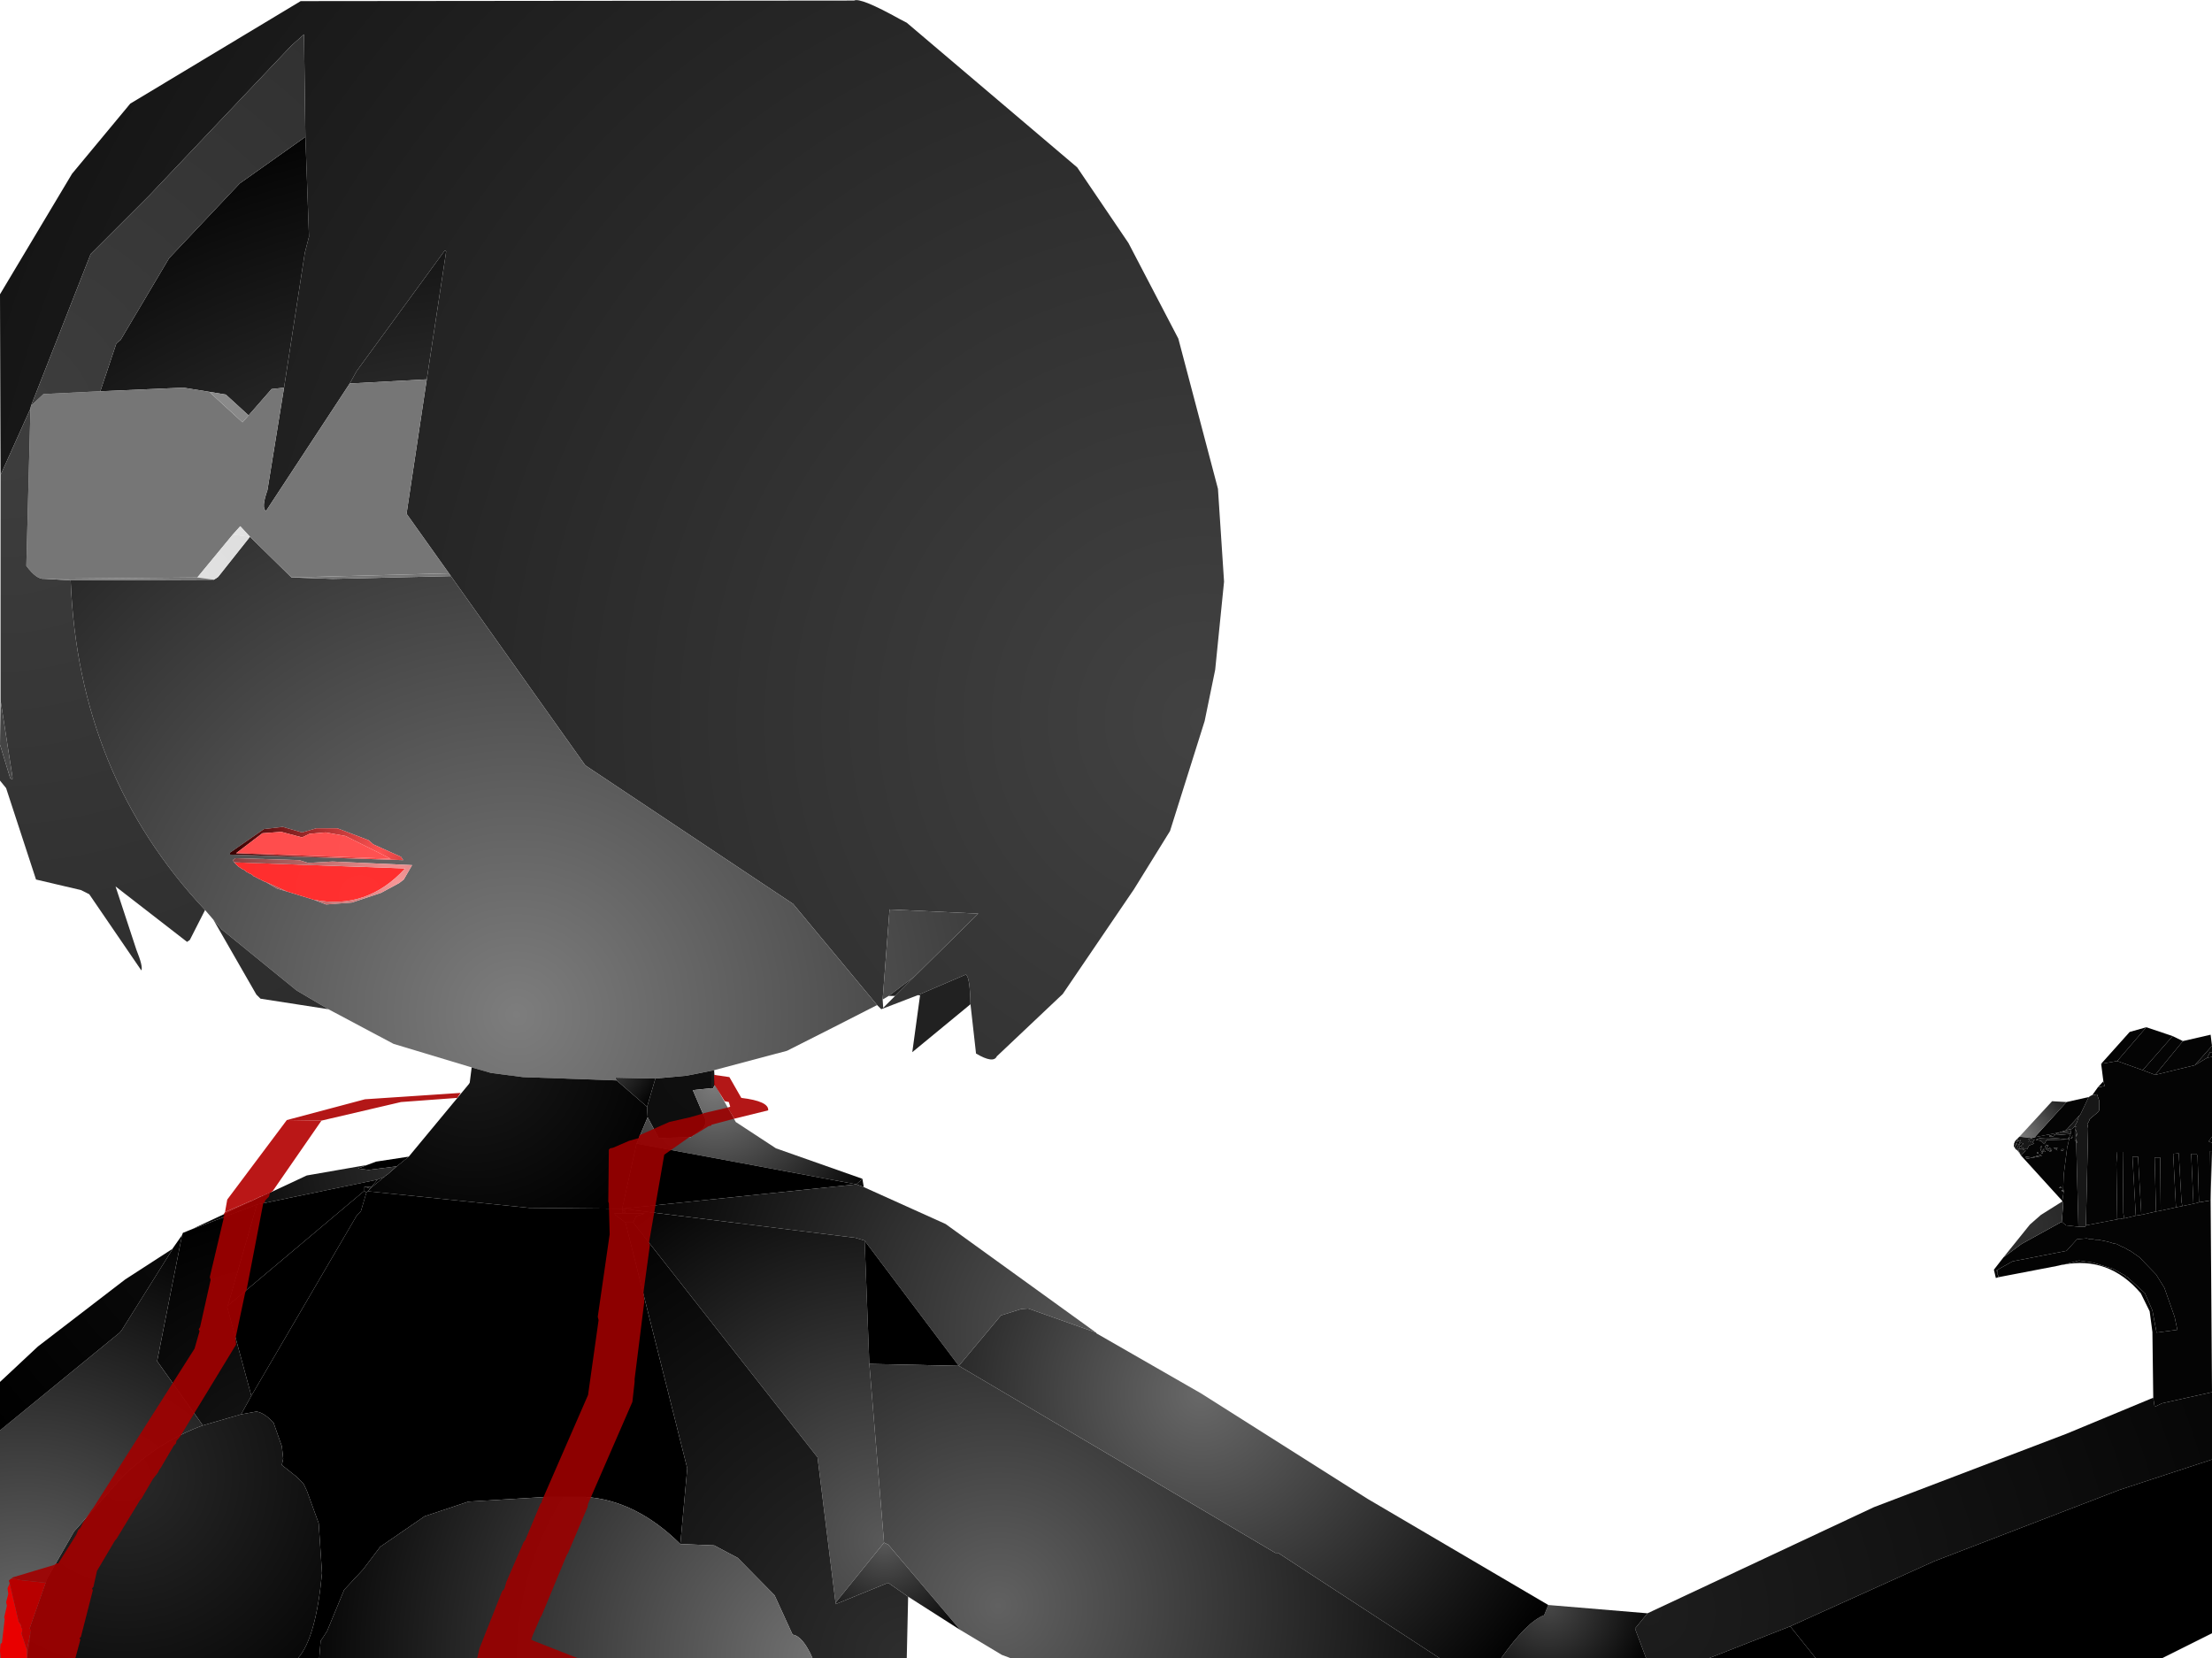 <?xml version="1.0" encoding="UTF-8" standalone="no"?>
<svg xmlns:xlink="http://www.w3.org/1999/xlink" height="299.2px" width="399.1px" xmlns="http://www.w3.org/2000/svg">
  <g transform="matrix(1.0, 0.0, 0.0, 1.0, 400.0, 300.1)">
    <path d="M-399.9 -214.4 L-400.0 -247.0 -387.0 -268.75 -376.5 -281.4 -345.75 -299.9 -245.9 -300.0 Q-244.75 -300.6 -237.65 -296.65 L-236.4 -296.0 -205.65 -269.9 -196.4 -256.25 -187.4 -239.0 -180.25 -211.9 -179.15 -195.15 -180.75 -179.25 -182.65 -170.0 -188.9 -150.15 -195.4 -139.65 -208.25 -120.75 -220.15 -109.5 Q-220.75 -108.15 -223.9 -110.0 L-224.9 -118.9 Q-225.0 -123.9 -225.75 -124.25 L-234.5 -120.5 -241.0 -118.0 -241.75 -118.75 -256.9 -137.0 -294.4 -162.0 -318.65 -196.15 -319.0 -196.65 -326.65 -207.4 -323.0 -231.65 -319.5 -254.75 -319.75 -254.9 -335.65 -233.15 -336.9 -230.9 -352.0 -207.9 Q-352.9 -208.4 -351.75 -211.65 L-348.75 -230.15 -345.0 -254.5 -344.25 -257.4 -344.9 -275.4 -345.15 -293.9 -347.4 -291.9 -373.0 -264.9 -383.65 -254.25 -394.4 -226.9 -394.5 -226.4 -399.9 -214.4 M-235.0 -123.9 L-223.5 -135.25 -239.5 -136.0 -240.75 -119.75 -240.65 -118.25 -238.5 -120.4 -235.0 -123.9" fill="url(#gradient0)" fill-rule="evenodd" stroke="none"/>
    <path d="M-314.9 -107.5 L-329.0 -111.75 -340.75 -118.0 -346.5 -121.4 -360.0 -132.4 -361.5 -134.15 -363.0 -135.9 Q-385.9 -160.25 -387.25 -195.4 L-361.4 -195.5 -360.65 -196.0 -354.9 -203.25 -347.4 -195.9 -340.0 -195.65 -318.65 -196.15 -294.4 -162.0 -256.9 -137.0 -241.75 -118.75 Q-249.85 -114.6 -258.0 -110.5 L-271.15 -107.0 -271.65 -106.9 -276.15 -106.0 -281.75 -105.5 -289.0 -105.65 -288.75 -105.15 -305.65 -105.75 -311.4 -106.5 -314.9 -107.5 M-240.75 -119.75 L-239.5 -136.0 -223.5 -135.25 -235.0 -123.9 -239.65 -120.4 -240.75 -119.75 M-381.9 -229.5 L-379.0 -238.15 -378.25 -238.75 -369.5 -253.5 -356.75 -267.0 -344.9 -275.4 -344.25 -257.4 -345.0 -254.5 -348.75 -230.15 -351.0 -229.9 -355.15 -225.15 -359.25 -228.9 -362.25 -229.4 -366.9 -230.15 -381.9 -229.5 M-336.9 -230.9 L-335.65 -233.15 -319.75 -254.9 -319.5 -254.75 -323.0 -231.65 -336.9 -230.9 M-327.25 -144.9 L-327.65 -145.5 -332.65 -147.75 -333.5 -148.5 -339.15 -150.65 -342.9 -150.65 -345.5 -149.9 -349.0 -150.9 -352.4 -150.5 -358.5 -146.25 -358.5 -145.9 -327.25 -144.9 M-343.4 -137.75 L-341.15 -136.9 -336.5 -137.25 -331.25 -139.0 -328.0 -140.75 -327.15 -141.4 -325.65 -144.0 -340.0 -144.65 -344.4 -144.4 -346.0 -144.9 -357.5 -145.25 -358.0 -144.9 -357.75 -144.5 -357.0 -143.75 -356.25 -143.25 -356.0 -143.15 -355.75 -143.0 -355.5 -142.75 -355.25 -142.65 -355.0 -142.5 -354.75 -142.4 -354.5 -142.25 -354.25 -142.0 -354.0 -141.9 -353.25 -141.5 -353.0 -141.4 -352.75 -141.25 -352.5 -141.15 -352.25 -141.0 -352.15 -141.0 -350.0 -139.75 -348.25 -139.25 -343.4 -137.75" fill="url(#gradient1)" fill-rule="evenodd" stroke="none"/>
    <path d="M-394.4 -226.9 L-392.15 -229.0 -381.9 -229.5 -366.9 -230.15 -362.25 -229.4 -356.25 -223.9 -355.15 -225.15 -351.0 -229.9 -348.75 -230.15 -351.75 -211.65 Q-352.9 -208.4 -352.0 -207.9 L-336.9 -230.9 -323.0 -231.65 -326.65 -207.4 -319.0 -196.65 -347.4 -195.9 -354.9 -203.25 -356.65 -205.15 -358.0 -203.65 -364.4 -195.9 -392.0 -195.65 Q-393.4 -195.5 -395.25 -198.0 L-394.5 -226.4 -394.4 -226.9" fill="url(#gradient2)" fill-rule="evenodd" stroke="none"/>
    <path d="M-340.75 -118.0 L-353.0 -119.9 -353.75 -120.65 -361.5 -134.15 -360.0 -132.4 -346.5 -121.4 -340.75 -118.0 M-363.0 -135.9 L-365.75 -130.5 -366.25 -130.15 -379.15 -140.15 -375.4 -128.75 Q-374.15 -125.65 -374.5 -125.0 L-383.9 -138.75 -385.4 -139.5 -393.5 -141.4 -398.9 -157.9 -400.0 -159.25 -400.0 -165.75 -398.15 -159.65 -397.75 -159.5 -397.75 -159.9 -399.9 -173.75 -399.9 -214.4 -394.5 -226.4 -395.25 -198.0 Q-393.4 -195.5 -392.0 -195.65 L-387.25 -195.4 Q-385.9 -160.25 -363.0 -135.9 M-224.9 -118.9 L-235.4 -110.25 -234.0 -120.5 -234.5 -120.5 -225.75 -124.25 Q-225.0 -123.9 -224.9 -118.9 M-239.65 -120.4 L-235.0 -123.9 -238.5 -120.4 -239.65 -120.4 M-394.4 -226.9 L-383.65 -254.25 -373.0 -264.9 -347.4 -291.9 -345.15 -293.9 -344.9 -275.4 -356.75 -267.0 -369.5 -253.5 -378.25 -238.75 -379.0 -238.15 -381.9 -229.5 -392.15 -229.0 -394.4 -226.9" fill="url(#gradient3)" fill-rule="evenodd" stroke="none"/>
    <path d="M-362.25 -229.4 L-359.25 -228.9 -355.15 -225.15 -356.25 -223.9 -362.25 -229.4" fill="url(#gradient4)" fill-rule="evenodd" stroke="none"/>
    <path d="M-358.0 -203.65 L-356.65 -205.15 -354.9 -203.25 -358.0 -203.65" fill="url(#gradient5)" fill-rule="evenodd" stroke="none"/>
    <path d="M-364.4 -195.9 L-358.0 -203.65 -354.9 -203.25 -360.65 -196.0 -361.4 -195.5 -364.4 -195.9" fill="url(#gradient6)" fill-rule="evenodd" stroke="none"/>
    <path d="M-392.0 -195.65 L-364.4 -195.9 -361.4 -195.5 -387.25 -195.4 -392.0 -195.65" fill="url(#gradient7)" fill-rule="evenodd" stroke="none"/>
    <path d="M-319.0 -196.65 L-318.65 -196.15 -340.0 -195.65 -347.4 -195.9 -319.0 -196.65" fill="url(#gradient8)" fill-rule="evenodd" stroke="none"/>
    <path d="M-400.0 -165.75 L-399.9 -173.75 -397.75 -159.9 -397.75 -159.5 -398.15 -159.65 -400.0 -165.75" fill="url(#gradient9)" fill-rule="evenodd" stroke="none"/>
    <path d="M-327.25 -144.9 L-358.5 -145.9 -358.5 -146.25 -352.4 -150.5 -349.0 -150.9 -345.5 -149.9 -342.9 -150.65 -339.15 -150.65 -333.5 -148.5 -332.65 -147.75 -327.65 -145.5 -327.25 -144.9 M-329.5 -145.15 L-337.65 -149.25 -341.25 -149.9 -344.15 -149.65 -345.5 -149.0 -349.25 -150.0 -352.65 -149.75 -357.4 -146.15 -329.5 -145.15" fill="url(#gradient10)" fill-rule="evenodd" stroke="none"/>
    <path d="M-329.5 -145.15 L-357.4 -146.15 -352.65 -149.75 -349.25 -150.0 -345.5 -149.0 -344.15 -149.65 -341.25 -149.9 -337.65 -149.25 -329.5 -145.15" fill="url(#gradient11)" fill-rule="evenodd" stroke="none"/>
    <path d="M-343.4 -137.75 L-348.25 -139.25 -352.15 -141.0 -352.25 -141.0 -352.5 -141.15 -352.75 -141.25 -353.0 -141.4 -353.25 -141.5 -354.0 -141.9 -354.25 -142.0 -354.5 -142.25 -354.75 -142.4 -355.0 -142.5 -355.25 -142.65 -355.5 -142.75 -355.75 -143.0 -356.0 -143.15 -356.25 -143.25 -357.0 -143.75 -357.75 -144.5 -326.9 -143.4 Q-333.8 -135.85 -343.4 -137.75" fill="url(#gradient12)" fill-rule="evenodd" stroke="none"/>
    <path d="M-357.75 -144.5 L-358.0 -144.9 -357.5 -145.25 -346.0 -144.9 -344.4 -144.4 -340.0 -144.65 -325.65 -144.0 -327.15 -141.4 -328.0 -140.75 -331.25 -139.0 -336.5 -137.25 -341.15 -136.9 -343.4 -137.75 Q-333.8 -135.85 -326.9 -143.4 L-357.75 -144.5 M-348.25 -139.25 L-350.0 -139.75 -352.15 -141.0 -348.25 -139.25" fill="url(#gradient13)" fill-rule="evenodd" stroke="none"/>
    <path d="M-271.15 -107.0 L-271.0 -104.4 -271.4 -103.65 -271.65 -103.75 -271.65 -106.9 -271.15 -107.0" fill="url(#gradient14)" fill-rule="evenodd" stroke="none"/>
    <path d="M-283.25 -100.4 L-281.75 -105.5 -276.15 -106.0 -271.65 -106.9 -271.65 -103.75 -275.0 -103.4 -272.75 -98.15 -272.75 -97.25 -273.15 -96.5 -275.4 -94.9 -281.15 -94.75 -283.15 -98.5 -283.25 -100.4" fill="url(#gradient15)" fill-rule="evenodd" stroke="none"/>
    <path d="M-288.75 -105.15 L-289.0 -105.65 -281.75 -105.5 -283.25 -100.4 -288.75 -105.15" fill="url(#gradient16)" fill-rule="evenodd" stroke="none"/>
    <path d="M-326.25 -91.4 L-315.4 -104.5 -315.25 -104.75 -314.9 -107.5 -311.4 -106.5 -305.65 -105.75 -288.75 -105.15 -283.25 -100.4 -283.15 -98.5 -285.15 -93.75 -287.75 -82.0 -304.5 -82.15 -333.65 -85.15 -333.4 -85.4 -332.9 -85.9 -330.65 -87.75 -330.5 -87.9 -330.0 -88.25 -328.4 -89.65 -326.25 -91.4" fill="url(#gradient17)" fill-rule="evenodd" stroke="none"/>
    <path d="M-13.4 -107.0 L-18.0 -108.65 -12.75 -114.75 -8.0 -113.15 -13.4 -107.0" fill="url(#gradient18)" fill-rule="evenodd" stroke="none"/>
    <path d="M-11.15 -106.15 L-13.4 -107.0 -8.0 -113.15 -6.15 -112.25 -11.15 -106.15" fill="url(#gradient19)" fill-rule="evenodd" stroke="none"/>
    <path d="M-23.65 -79.0 L-23.25 -96.5 -23.4 -97.4 -23.25 -97.5 -23.0 -98.0 -23.0 -98.15 -21.5 -99.4 -21.25 -99.75 -21.25 -101.5 -21.65 -102.65 -22.4 -102.5 -22.5 -102.5 -21.5 -103.9 -20.25 -104.15 -20.5 -105.0 -20.9 -108.15 -18.0 -108.65 -13.4 -107.0 -11.15 -106.15 -4.0 -107.9 -1.75 -109.25 -0.9 -109.4 -0.9 -95.0 -1.5 -94.15 -0.9 -93.9 -0.9 -92.4 -1.25 -92.4 -1.15 -83.5 -3.25 -83.15 -3.5 -91.4 -3.65 -91.9 -4.65 -91.9 -4.25 -82.9 -6.15 -82.5 -6.25 -82.5 -6.4 -83.25 -6.9 -92.0 -7.9 -91.9 -7.4 -82.25 -10.15 -81.65 -10.25 -91.25 -11.25 -91.25 -11.0 -81.5 -13.65 -80.9 -14.25 -91.4 -15.25 -91.4 -14.65 -80.75 -16.75 -80.25 -16.9 -81.25 -17.0 -92.25 -18.0 -92.25 -18.15 -90.15 -18.0 -80.15 -17.65 -80.15 -23.65 -79.0 M-25.65 -96.75 L-25.25 -96.9 -25.5 -96.75 -25.65 -96.75 M-27.9 -83.4 L-35.4 -91.65 -34.5 -92.5 -35.15 -92.75 -34.25 -92.75 -33.9 -93.4 -33.0 -93.75 -33.25 -94.0 -32.9 -94.5 -34.15 -94.5 -33.4 -94.75 -32.9 -94.9 -28.5 -95.75 -29.5 -95.25 -26.4 -95.5 -26.65 -94.9 -27.0 -94.5 Q-32.15 -95.15 -32.65 -94.4 L-31.75 -94.25 -31.15 -93.65 -30.75 -94.4 -26.65 -94.5 -26.75 -94.25 -26.9 -93.5 -27.0 -93.25 -27.65 -88.15 -27.75 -85.65 -27.75 -85.15 -27.65 -85.15 -27.9 -83.4 M-36.25 -92.65 L-36.4 -92.9 -36.5 -93.0 -36.0 -93.75 -36.25 -93.9 -36.4 -93.4 -36.5 -93.65 -36.65 -93.65 -36.4 -94.25 -36.25 -94.4 -36.15 -94.4 -36.4 -94.25 -36.0 -94.0 -36.0 -94.65 -35.9 -94.15 -35.4 -94.4 -36.25 -92.65 M-27.75 -96.0 L-26.65 -95.75 -28.0 -95.9 -27.75 -96.0 M-30.75 -93.9 L-31.0 -93.15 -30.75 -92.65 -30.0 -92.25 -29.75 -92.65 -30.15 -92.4 -29.9 -92.75 -30.15 -93.0 -30.4 -92.75 -30.65 -93.0 -30.4 -93.5 -30.9 -93.4 -30.75 -93.9 M-31.0 -92.75 L-31.4 -92.75 -31.45 -92.65 -31.0 -92.75 M-31.65 -93.4 L-31.9 -93.0 -31.75 -92.4 -31.65 -93.4 M-34.9 -93.75 L-35.5 -93.25 -34.9 -92.9 -35.8 -92.75 -35.5 -93.25 -35.75 -93.5 -35.4 -93.9 -34.9 -93.75 M-33.5 -94.0 L-34.0 -94.0 -33.9 -94.25 -33.5 -94.0 M-34.4 -91.0 L-31.65 -91.5 -31.75 -91.75 -33.4 -91.25 -34.5 -91.4 -34.4 -91.0 M-30.9 -92.25 L-31.25 -92.5 -31.4 -92.25 -30.9 -92.25 M-31.5 -91.9 L-31.5 -92.55 -31.75 -92.15 -31.5 -91.9 M-32.15 -92.0 L-32.4 -92.25 -32.5 -92.0 -32.15 -92.0 M-26.15 -94.75 L-26.15 -94.9 -26.0 -95.05 -26.15 -94.75 M-29.4 -95.0 L-30.15 -95.25 -30.25 -95.0 -29.4 -95.0 M-29.0 -92.75 L-28.75 -93.0 -29.5 -93.0 -28.75 -92.5 -29.0 -92.75 M-28.15 -92.5 L-27.75 -92.5 -27.65 -92.75 -28.0 -92.75 -28.15 -92.5 M-28.0 -85.25 L-27.9 -85.15 -27.75 -85.15 -28.0 -85.4 -28.0 -85.25 M-28.5 -85.75 L-28.0 -85.75 -28.25 -86.0 -28.5 -85.75 M-35.65 -92.15 L-36.0 -92.5 -35.85 -92.65 -35.65 -92.15" fill="url(#gradient20)" fill-rule="evenodd" stroke="none"/>
    <path d="M-18.0 -108.65 L-20.9 -108.15 -15.75 -113.9 -12.75 -114.75 -18.0 -108.65" fill="url(#gradient21)" fill-rule="evenodd" stroke="none"/>
    <path d="M-4.0 -107.9 L-11.15 -106.15 -6.15 -112.25 -1.15 -113.4 -0.9 -111.4 -4.0 -107.9" fill="url(#gradient22)" fill-rule="evenodd" stroke="none"/>
    <path d="M-1.75 -109.25 L-4.0 -107.9 -0.9 -111.4 -0.9 -110.25 -1.25 -110.25 -1.75 -109.25" fill="url(#gradient23)" fill-rule="evenodd" stroke="none"/>
    <path d="M-0.9 -109.4 L-1.75 -109.25 -1.25 -110.25 -0.9 -110.25 -0.9 -109.4" fill="url(#gradient24)" fill-rule="evenodd" stroke="none"/>
    <path d="M-333.75 -89.9 L-332.15 -90.5 -326.25 -91.4 -328.4 -89.65 -333.5 -89.0 -335.4 -89.25 -333.75 -89.9" fill="url(#gradient25)" fill-rule="evenodd" stroke="none"/>
    <path d="M-365.5 -78.25 L-344.65 -88.0 -333.75 -89.9 -335.4 -89.25 -333.5 -89.0 -328.4 -89.65 -330.0 -88.25 -330.5 -87.9 -330.65 -87.75 -331.9 -87.25 -353.65 -82.75 -365.5 -78.25" fill="url(#gradient26)" fill-rule="evenodd" stroke="none"/>
    <path d="M-367.15 -77.25 L-367.0 -77.65 -365.5 -78.25 -353.65 -82.75 -358.9 -64.5 -359.0 -64.25 -354.65 -48.25 -356.5 -44.9 -363.4 -42.9 -371.65 -54.5 -367.15 -77.25" fill="url(#gradient27)" fill-rule="evenodd" stroke="none"/>
    <path d="M-333.0 -85.9 L-334.25 -86.0 -334.25 -85.25 -358.9 -64.5 -353.65 -82.75 -331.9 -87.25 -333.0 -85.9" fill="url(#gradient28)" fill-rule="evenodd" stroke="none"/>
    <path d="M-330.65 -87.75 L-332.9 -85.9 -333.0 -85.9 -331.9 -87.25 -330.65 -87.75" fill="url(#gradient29)" fill-rule="evenodd" stroke="none"/>
    <path d="M-20.5 -105.0 L-20.25 -104.15 -21.5 -103.9 -20.5 -105.0" fill="url(#gradient30)" fill-rule="evenodd" stroke="none"/>
    <path d="M-22.5 -102.5 L-22.4 -102.5 -21.65 -102.65 -21.25 -101.5 -21.25 -99.75 -21.5 -99.4 -23.0 -98.15 -23.0 -98.0 -23.25 -97.5 -23.4 -97.4 -23.25 -96.5 -23.65 -79.0 -23.75 -78.75 -25.0 -78.75 -25.4 -93.9 -25.25 -93.9 -25.4 -94.75 -25.4 -94.25 -25.65 -94.15 -25.65 -96.0 -25.5 -96.5 -25.5 -96.75 -25.25 -96.9 -25.65 -96.75 -25.75 -96.75 -25.25 -97.65 -24.9 -98.75 -24.65 -99.0 -23.15 -102.15 -22.75 -102.4 -22.5 -102.5 M-25.25 -95.4 L-25.4 -96.25 -25.5 -95.65 -25.4 -95.15 -25.4 -94.9 -25.25 -95.4" fill="url(#gradient31)" fill-rule="evenodd" stroke="none"/>
    <path d="M-23.15 -102.15 L-24.65 -99.0 -24.9 -98.75 -27.25 -96.15 -27.75 -96.0 -28.0 -95.9 -28.5 -95.75 -32.9 -94.9 -27.15 -101.25 -23.15 -102.15" fill="url(#gradient32)" fill-rule="evenodd" stroke="none"/>
    <path d="M-35.65 -95.0 L-29.75 -101.4 -27.15 -101.25 -32.9 -94.9 -33.4 -94.75 -35.65 -95.0" fill="url(#gradient33)" fill-rule="evenodd" stroke="none"/>
    <path d="M-36.0 -92.5 L-36.15 -92.65 -36.25 -92.65 -35.4 -94.4 -35.9 -94.15 -36.0 -94.65 -36.0 -94.0 -36.4 -94.25 -36.15 -94.4 -36.25 -94.4 -36.0 -94.65 -35.65 -95.0 -33.4 -94.75 -34.15 -94.5 -32.9 -94.5 -33.25 -94.0 -33.0 -93.75 -33.9 -93.4 -34.25 -92.75 -35.15 -92.75 -34.5 -92.5 -35.4 -91.65 -35.65 -92.15 -35.85 -92.65 -36.0 -92.5 M-36.5 -93.0 L-36.65 -93.25 -36.65 -93.65 -36.5 -93.65 -36.4 -93.4 -36.25 -93.9 -36.0 -93.75 -36.5 -93.0 M-27.75 -96.0 L-27.25 -96.15 -26.25 -96.4 -26.4 -95.5 -29.5 -95.25 -28.5 -95.75 -28.0 -95.9 -26.65 -95.75 -27.75 -96.0 M-30.75 -93.9 L-30.9 -93.4 -30.4 -93.5 -30.65 -93.0 -30.4 -92.75 -30.15 -93.0 -29.9 -92.75 -30.15 -92.4 -29.75 -92.65 -30.0 -92.25 -30.75 -92.65 -31.0 -93.15 -30.75 -93.9 M-26.65 -94.5 L-30.75 -94.4 -31.15 -93.65 -31.75 -94.25 -32.65 -94.4 Q-32.15 -95.15 -27.0 -94.5 L-26.65 -94.9 -26.65 -94.5 M-31.65 -93.4 L-31.75 -92.4 -31.9 -93.0 -31.65 -93.4 M-31.0 -92.75 L-31.45 -92.65 -31.4 -92.75 -31.0 -92.75 M-34.4 -91.0 L-34.5 -91.4 -33.4 -91.25 -31.75 -91.75 -31.65 -91.5 -34.4 -91.0 M-33.5 -94.0 L-33.9 -94.25 -34.0 -94.0 -33.5 -94.0 M-34.9 -93.75 L-35.4 -93.9 -35.75 -93.5 -35.5 -93.25 -35.8 -92.75 -34.9 -92.9 -35.5 -93.25 -34.9 -93.75 M-31.5 -91.9 L-31.75 -92.15 -31.5 -92.55 -31.5 -91.9 M-30.9 -92.25 L-31.4 -92.25 -31.25 -92.5 -30.9 -92.25 M-32.15 -92.0 L-32.5 -92.0 -32.4 -92.25 -32.15 -92.0 M-25.9 -95.25 L-26.0 -95.15 -26.4 -95.0 -25.95 -95.2 -25.9 -95.25 M-26.15 -94.9 L-26.15 -94.75 -26.5 -94.65 -26.15 -94.9 M-29.0 -92.75 L-28.75 -92.5 -29.5 -93.0 -28.75 -93.0 -29.0 -92.75 M-29.4 -95.0 L-30.25 -95.0 -30.15 -95.25 -29.4 -95.0 M-28.15 -92.5 L-28.0 -92.75 -27.65 -92.75 -27.75 -92.5 -28.15 -92.5 M-28.5 -85.75 L-28.25 -86.0 -28.0 -85.75 -28.5 -85.75" fill="url(#gradient34)" fill-rule="evenodd" stroke="none"/>
    <path d="M-271.0 -104.4 L-267.25 -97.65 -260.0 -92.9 -244.4 -87.4 -245.5 -86.4 -285.15 -93.75 -283.15 -98.5 -281.15 -94.75 -275.4 -94.9 -273.15 -96.5 -272.75 -97.25 -272.75 -98.15 -275.0 -103.4 -271.65 -103.75 -271.4 -103.65 -271.0 -104.4" fill="url(#gradient35)" fill-rule="evenodd" stroke="none"/>
    <path d="M-244.4 -87.4 L-244.15 -85.9 -245.5 -86.4 -244.4 -87.4" fill="url(#gradient36)" fill-rule="evenodd" stroke="none"/>
    <path d="M-287.75 -82.0 L-285.15 -93.75 -245.5 -86.4 -287.75 -82.0" fill="url(#gradient37)" fill-rule="evenodd" stroke="none"/>
    <path d="M-23.65 -79.0 L-17.65 -80.15 -17.4 -80.15 -17.0 -80.25 -16.75 -80.25 -14.65 -80.75 -13.65 -80.9 -11.0 -81.5 -10.15 -81.65 -7.4 -82.25 -6.15 -82.5 -4.25 -82.9 -3.25 -83.15 -1.15 -83.5 -0.9 -48.9 -9.9 -46.9 -11.25 -46.25 -11.5 -47.9 -11.65 -59.75 -12.15 -63.5 -13.75 -66.75 Q-19.5 -73.5 -27.75 -71.9 L-24.9 -72.65 -22.25 -72.25 -18.75 -71.15 -16.65 -70.0 -16.4 -69.75 -16.15 -69.65 -13.0 -66.75 -11.65 -63.65 -10.9 -59.65 -7.15 -60.15 -7.65 -62.5 -9.5 -67.75 -11.0 -70.15 -14.0 -73.25 -15.65 -74.4 -15.9 -74.5 -16.75 -75.0 -17.15 -75.15 -18.15 -75.65 -18.75 -75.75 -19.15 -75.9 -20.15 -76.15 -21.4 -76.4 -21.9 -76.4 -22.4 -76.5 -22.9 -76.5 -23.5 -76.65 -25.25 -76.5 -27.15 -74.4 -36.9 -72.5 -39.75 -70.9 -39.65 -70.4 -39.65 -70.25 -39.5 -70.0 -39.4 -69.65 -39.9 -69.5 -40.25 -71.0 -38.5 -73.25 -35.25 -75.65 -28.0 -79.65 -27.25 -79.0 -25.0 -78.75 -23.75 -78.75 -23.65 -79.0" fill="url(#gradient38)" fill-rule="evenodd" stroke="none"/>
    <path d="M-17.65 -80.15 L-18.0 -80.15 -18.15 -90.15 -18.0 -92.25 -17.0 -92.25 -16.9 -81.25 -16.75 -80.25 -17.0 -80.25 -17.4 -80.15 -17.65 -80.15" fill="url(#gradient39)" fill-rule="evenodd" stroke="none"/>
    <path d="M-14.65 -80.75 L-15.25 -91.4 -14.25 -91.4 -13.65 -80.9 -14.65 -80.75" fill="url(#gradient40)" fill-rule="evenodd" stroke="none"/>
    <path d="M-11.0 -81.5 L-11.25 -91.25 -10.25 -91.25 -10.15 -81.65 -11.0 -81.5" fill="url(#gradient41)" fill-rule="evenodd" stroke="none"/>
    <path d="M-7.4 -82.25 L-7.9 -91.9 -6.9 -92.0 -6.4 -83.25 -6.25 -82.5 -6.15 -82.5 -7.4 -82.25" fill="url(#gradient42)" fill-rule="evenodd" stroke="none"/>
    <path d="M-4.25 -82.9 L-4.65 -91.9 -3.65 -91.9 -3.5 -91.4 -3.25 -83.15 -4.25 -82.9" fill="url(#gradient43)" fill-rule="evenodd" stroke="none"/>
    <path d="M-1.15 -83.5 L-1.25 -92.4 -0.9 -92.4 -1.15 -83.5" fill="url(#gradient44)" fill-rule="evenodd" stroke="none"/>
    <path d="M-0.9 -93.9 L-1.5 -94.15 -0.9 -95.0 -0.9 -93.9" fill="url(#gradient45)" fill-rule="evenodd" stroke="none"/>
    <path d="M-24.9 -98.75 L-25.25 -97.65 -25.75 -96.75 -26.15 -96.4 -26.25 -96.4 -27.25 -96.15 -24.9 -98.75" fill="url(#gradient46)" fill-rule="evenodd" stroke="none"/>
    <path d="M-25.75 -96.75 L-25.65 -96.75 -25.5 -96.75 -25.5 -96.5 -25.65 -96.0 -25.65 -94.15 -25.4 -94.25 -25.4 -93.9 -25.0 -78.75 -27.25 -79.0 -28.0 -79.65 -27.75 -82.75 -27.75 -83.15 -28.0 -83.25 -27.9 -83.4 -27.65 -85.15 -27.75 -85.65 -27.65 -88.15 -27.0 -93.25 -26.9 -93.5 -26.75 -94.25 -26.65 -94.5 -26.65 -94.9 -26.4 -95.5 -26.25 -96.4 -26.15 -96.4 -25.75 -96.75 M-25.9 -95.25 L-25.95 -95.2 -26.4 -95.0 -26.0 -95.15 -25.9 -95.25 M-26.15 -94.9 L-26.5 -94.65 -26.15 -94.75 -26.0 -95.05 -26.15 -94.9" fill="url(#gradient47)" fill-rule="evenodd" stroke="none"/>
    <path d="M-25.4 -94.25 L-25.4 -94.75 -25.25 -93.9 -25.4 -93.9 -25.4 -94.25 M-25.25 -95.4 L-25.4 -94.9 -25.4 -95.15 -25.25 -95.4" fill="url(#gradient48)" fill-rule="evenodd" stroke="none"/>
    <path d="M-25.4 -95.15 L-25.5 -95.65 -25.4 -96.25 -25.25 -95.4 -25.4 -95.15" fill="url(#gradient49)" fill-rule="evenodd" stroke="none"/>
    <path d="M-27.75 -85.65 L-27.65 -85.15 -27.75 -85.15 -27.75 -85.65" fill="url(#gradient50)" fill-rule="evenodd" stroke="none"/>
    <path d="M-35.4 -91.65 L-36.0 -92.5 -35.65 -92.15 -35.4 -91.65" fill="url(#gradient51)" fill-rule="evenodd" stroke="none"/>
    <path d="M-332.9 -85.9 L-333.4 -85.4 -333.25 -85.65 -333.0 -85.9 -332.9 -85.9" fill="url(#gradient52)" fill-rule="evenodd" stroke="none"/>
    <path d="M-287.25 -81.25 L-286.65 -81.15 -288.25 -81.15 -287.65 -81.25 -287.25 -81.25 M-333.0 -85.9 L-333.25 -85.65 -334.25 -86.0 -333.0 -85.9" fill="url(#gradient53)" fill-rule="evenodd" stroke="none"/>
    <path d="M-286.65 -81.15 L-283.65 -81.15 -285.25 -80.65 -285.75 -79.5 -287.15 -79.5 -289.0 -80.9 -289.15 -81.15 -288.25 -81.15 -286.65 -81.15 M-333.65 -85.15 L-333.9 -84.9 -334.25 -85.25 -334.25 -86.0 -333.25 -85.65 -333.4 -85.4 -333.65 -85.15" fill="url(#gradient54)" fill-rule="evenodd" stroke="none"/>
    <path d="M-333.9 -84.9 L-334.9 -81.5 -335.65 -80.75 -354.65 -48.25 -359.0 -64.25 -358.9 -64.5 -334.25 -85.25 -333.9 -84.9" fill="url(#gradient55)" fill-rule="evenodd" stroke="none"/>
    <path d="M-244.15 -85.9 L-229.4 -79.25 -202.25 -59.65 -214.5 -64.0 -215.75 -63.9 -219.4 -62.75 -227.0 -53.65 -244.0 -76.25 -245.65 -76.75 -287.75 -82.0 -245.5 -86.4 -244.15 -85.9" fill="url(#gradient56)" fill-rule="evenodd" stroke="none"/>
    <path d="M-28.0 -85.25 L-28.0 -85.4 -27.75 -85.15 -27.9 -85.15 -28.0 -85.25" fill="url(#gradient57)" fill-rule="evenodd" stroke="none"/>
    <path d="M-342.4 -0.9 L-346.25 -0.9 Q-343.0 -4.5 -341.9 -16.25 L-342.5 -25.25 -344.65 -31.15 -345.25 -32.4 -346.5 -33.65 -349.15 -35.75 -348.9 -36.9 -349.15 -39.15 -350.65 -43.4 Q-352.4 -45.25 -353.75 -45.4 L-356.5 -44.9 -354.65 -48.25 -335.65 -80.75 -334.9 -81.5 -333.9 -84.9 -333.65 -85.15 -304.5 -82.15 -287.75 -82.0 -287.65 -81.65 -287.65 -81.25 -288.25 -81.15 -289.15 -81.15 -289.0 -80.9 -287.15 -79.5 -276.0 -35.15 -277.25 -21.5 Q-285.25 -29.4 -294.4 -30.0 L-301.4 -30.0 -315.5 -29.15 -323.4 -26.5 -331.4 -21.0 -334.5 -16.9 -337.9 -13.25 -341.0 -5.75 -342.15 -4.0 -342.4 -0.9" fill="url(#gradient58)" fill-rule="evenodd" stroke="none"/>
    <path d="M-38.5 -73.25 L-33.75 -79.15 -31.75 -80.9 -28.0 -83.25 -27.75 -83.15 -27.75 -82.75 -28.0 -79.65 -35.25 -75.65 -38.5 -73.25" fill="url(#gradient59)" fill-rule="evenodd" stroke="none"/>
    <path d="M-244.0 -76.25 L-243.15 -54.0 -240.5 -21.75 -249.25 -10.9 -252.5 -37.15 -285.75 -79.5 -285.25 -80.65 -283.65 -81.15 -286.65 -81.15 -287.25 -81.25 -287.25 -81.65 -287.65 -81.65 -287.75 -82.0 -245.65 -76.75 -244.0 -76.25" fill="url(#gradient60)" fill-rule="evenodd" stroke="none"/>
    <path d="M-243.15 -54.0 L-244.0 -76.25 -227.0 -53.65 -243.15 -54.0" fill="url(#gradient61)" fill-rule="evenodd" stroke="none"/>
    <path d="M-140.25 -0.9 L-217.65 -0.9 -219.25 -1.5 -226.75 -6.0 -239.75 -21.4 -240.5 -21.75 -243.15 -54.0 -227.0 -53.65 -169.9 -19.9 -169.4 -19.9 -140.25 -0.9" fill="url(#gradient62)" fill-rule="evenodd" stroke="none"/>
    <path d="M-226.75 -6.0 L-236.15 -12.0 -239.75 -14.5 -249.25 -10.65 -249.25 -10.9 -240.5 -21.75 -239.75 -21.4 -226.75 -6.0" fill="url(#gradient63)" fill-rule="evenodd" stroke="none"/>
    <path d="M-236.15 -12.0 L-236.4 -0.9 -253.4 -0.9 Q-255.15 -4.9 -257.0 -5.15 L-260.25 -12.25 -266.9 -19.0 -271.15 -21.25 -277.25 -21.5 -276.0 -35.15 -287.15 -79.5 -285.75 -79.5 -252.5 -37.15 -249.25 -10.9 -249.25 -10.65 -239.75 -14.5 -236.15 -12.0 M-287.65 -81.65 L-287.25 -81.65 -287.25 -81.25 -287.65 -81.25 -287.65 -81.65" fill="url(#gradient64)" fill-rule="evenodd" stroke="none"/>
    <path d="M-253.4 -0.9 L-342.4 -0.9 -342.15 -4.0 -341.0 -5.75 -337.9 -13.25 -334.5 -16.9 -331.4 -21.0 -323.4 -26.5 -315.5 -29.15 -301.4 -30.0 -294.4 -30.0 Q-285.25 -29.4 -277.25 -21.5 L-271.15 -21.25 -266.9 -19.0 -260.25 -12.25 -257.0 -5.15 Q-255.15 -4.9 -253.4 -0.9" fill="url(#gradient65)" fill-rule="evenodd" stroke="none"/>
    <path d="M-395.15 -0.9 L-400.0 -0.9 -400.0 -42.0 -378.4 -59.65 -378.0 -60.15 -368.9 -74.65 -368.9 -74.75 -367.15 -77.25 -371.65 -54.5 -363.4 -42.9 Q-371.0 -40.15 -377.65 -33.9 L-386.65 -23.75 -391.5 -15.25 -394.65 -6.25 Q-394.25 -5.75 -395.15 -0.9" fill="url(#gradient66)" fill-rule="evenodd" stroke="none"/>
    <path d="M-400.0 -42.0 L-400.0 -50.75 -393.15 -57.15 -377.4 -69.25 -368.9 -74.75 -368.9 -74.65 -378.0 -60.15 -378.4 -59.65 -400.0 -42.0" fill="url(#gradient67)" fill-rule="evenodd" stroke="none"/>
    <path d="M-27.75 -71.9 L-27.9 -71.9 -29.0 -71.65 -39.4 -69.65 -39.5 -70.0 -39.65 -70.25 -39.65 -70.4 -39.65 -70.9 -39.75 -70.9 -36.9 -72.5 -27.15 -74.4 -25.25 -76.5 -23.5 -76.65 -22.9 -76.5 -22.4 -76.5 -21.9 -76.4 -21.4 -76.4 -20.15 -76.15 -19.15 -75.9 -18.75 -75.75 -18.15 -75.65 -17.15 -75.15 -16.75 -75.0 -15.9 -74.5 -15.65 -74.4 -14.0 -73.25 -11.0 -70.15 -9.5 -67.75 -7.65 -62.5 -7.15 -60.15 -10.9 -59.65 -11.65 -63.65 -13.0 -66.75 -16.15 -69.65 -16.4 -69.75 -16.65 -70.0 -18.75 -71.15 -22.25 -72.25 -24.9 -72.65 -27.75 -71.9" fill="url(#gradient68)" fill-rule="evenodd" stroke="none"/>
    <path d="M-0.9 -48.9 L-0.9 -36.75 -17.65 -31.25 -51.0 -18.4 -77.0 -6.65 -91.65 -0.9 -103.0 -0.9 -105.0 -6.25 -102.75 -9.0 -61.9 -28.15 -27.15 -41.4 -11.5 -47.9 -11.25 -46.25 -9.9 -46.9 -0.9 -48.9" fill="url(#gradient69)" fill-rule="evenodd" stroke="none"/>
    <path d="M-103.0 -0.9 L-129.15 -0.9 Q-124.5 -7.5 -121.4 -8.65 L-120.65 -10.5 -102.75 -9.0 -105.0 -6.25 -103.0 -0.9" fill="url(#gradient70)" fill-rule="evenodd" stroke="none"/>
    <path d="M-129.15 -0.9 L-140.25 -0.9 -169.4 -19.9 -169.9 -19.9 -227.0 -53.65 -219.4 -62.75 -215.75 -63.9 -214.5 -64.0 -202.25 -59.65 -202.15 -59.5 -183.25 -48.65 -153.25 -29.65 -120.65 -10.5 -121.4 -8.65 Q-124.5 -7.5 -129.15 -0.9" fill="url(#gradient71)" fill-rule="evenodd" stroke="none"/>
    <path d="M-39.75 -70.9 L-39.65 -70.9 -39.65 -70.4 -39.75 -70.9" fill="url(#gradient72)" fill-rule="evenodd" stroke="none"/>
    <path d="M-0.9 -36.75 L-0.9 -5.4 -9.9 -0.9 -72.4 -0.9 -77.0 -6.65 -51.0 -18.4 -17.65 -31.25 -0.9 -36.75" fill="url(#gradient73)" fill-rule="evenodd" stroke="none"/>
    <path d="M-72.4 -0.9 L-91.65 -0.9 -77.0 -6.65 -72.4 -0.9" fill="url(#gradient74)" fill-rule="evenodd" stroke="none"/>
    <path d="M-346.25 -0.9 L-395.15 -0.9 Q-394.25 -5.75 -394.65 -6.25 L-391.5 -15.25 -386.65 -23.75 -377.65 -33.9 Q-371.0 -40.15 -363.4 -42.9 L-356.5 -44.9 -353.75 -45.4 Q-352.4 -45.25 -350.65 -43.4 L-349.15 -39.15 -348.9 -36.9 -349.15 -35.75 -346.5 -33.65 -345.25 -32.4 -344.65 -31.15 -342.5 -25.25 -341.9 -16.25 Q-343.0 -4.5 -346.25 -0.9" fill="url(#gradient75)" fill-rule="evenodd" stroke="none"/>
    <path d="M-268.75 -100.25 L-268.25 -100.4 -268.5 -101.25 -269.25 -101.4 -271.0 -104.25 -271.15 -104.25 -271.15 -106.15 -268.4 -105.75 -266.25 -102.0 Q-261.25 -101.4 -261.4 -99.75 L-267.5 -98.25 -268.75 -100.25 M-342.0 -97.9 L-348.25 -98.0 -334.15 -101.75 -316.9 -102.9 -317.5 -102.0 -327.65 -101.25 -342.0 -97.9" fill="#ab0000" fill-opacity="0.91" fill-rule="evenodd" stroke="none"/>
    <path d="M-267.5 -98.25 L-271.65 -97.15 -271.65 -97.0 -272.15 -96.9 -275.25 -95.0 -275.65 -94.9 -280.15 -91.75 -282.9 -75.9 -282.75 -75.4 -283.9 -66.9 -283.75 -65.25 -285.5 -51.25 -285.5 -50.75 -285.9 -47.15 -293.9 -28.75 -294.0 -28.15 -297.5 -19.9 -297.75 -19.5 -302.25 -8.65 -302.5 -8.25 -303.9 -5.0 -304.15 -4.25 -303.65 -4.0 -295.75 -0.9 -313.9 -0.9 -313.5 -2.65 -309.4 -13.0 -309.0 -13.4 -308.65 -14.65 -305.5 -21.9 -305.25 -22.15 -302.5 -28.75 -302.25 -29.0 -302.25 -29.25 -293.9 -48.4 -292.0 -61.9 -292.15 -62.5 -290.0 -77.4 -290.15 -83.0 -290.25 -83.25 -290.15 -92.65 -289.9 -92.9 -289.4 -93.0 -286.5 -94.25 -284.75 -94.75 -284.65 -95.25 -279.25 -97.65 -275.5 -98.5 -273.25 -99.15 -273.0 -99.25 -268.75 -100.25 -267.5 -98.25" fill="#9b0000" fill-opacity="0.91" fill-rule="evenodd" stroke="none"/>
    <path d="M-348.25 -98.0 L-342.0 -97.9 -350.75 -85.25 -350.9 -85.15 -351.0 -85.0 -351.25 -84.9 -351.9 -84.65 -352.15 -84.5 -352.4 -84.4 -352.5 -84.4 Q-352.8 -84.25 -353.15 -84.15 L-353.4 -84.0 -353.65 -83.9 -354.65 -83.4 -354.75 -83.4 -359.4 -81.4 -359.0 -83.65 -348.25 -98.0" fill="#b30000" fill-opacity="0.91" fill-rule="evenodd" stroke="none"/>
    <path d="M-359.4 -81.4 L-354.75 -83.4 -354.65 -83.4 -353.65 -83.9 -353.4 -84.0 -353.15 -84.15 Q-352.8 -84.25 -352.5 -84.4 L-352.4 -84.4 -352.15 -84.5 -351.9 -84.65 -351.25 -84.9 -351.5 -84.15 -352.15 -83.5 -352.25 -83.15 -352.5 -83.0 -355.5 -67.4 -355.75 -66.9 -357.5 -58.65 -357.4 -57.5 -367.5 -40.9 -367.9 -40.4 -368.15 -40.15 -368.25 -39.65 -368.65 -39.25 -371.0 -35.25 -371.25 -34.9 -371.5 -34.4 -372.4 -33.25 -374.5 -29.65 -374.75 -29.4 -379.0 -22.4 -379.25 -22.15 -382.5 -16.65 -383.15 -13.75 -383.4 -13.5 -383.25 -13.15 -385.4 -4.75 -385.65 -4.5 -385.5 -4.25 -386.4 -0.9 -395.15 -0.9 -395.15 -2.4 -394.4 -6.0 -394.5 -6.25 -394.65 -6.25 -391.75 -14.5 -396.4 -15.0 -397.0 -15.15 -398.0 -15.25 -397.65 -15.5 -390.15 -17.75 -389.9 -18.0 -389.5 -18.0 -386.25 -23.15 -385.9 -24.0 -385.5 -24.4 -385.0 -25.4 -383.4 -27.75 -383.25 -27.9 -364.9 -56.75 -364.0 -59.9 -364.15 -60.25 -363.9 -60.65 -362.0 -69.15 -362.15 -69.65 -359.65 -80.25 -359.75 -80.4 -359.5 -80.75 -359.65 -81.0 -359.4 -81.4" fill="#a20000" fill-opacity="0.91" fill-rule="evenodd" stroke="none"/>
    <path d="M-398.25 -14.4 L-396.65 -7.5 -396.25 -6.9 -396.15 -6.4 -396.0 -6.15 -396.0 -5.75 -396.15 -5.4 -395.15 -2.4 -395.15 -0.9 -399.9 -0.9 -400.0 -2.25 -399.9 -3.5 -399.65 -3.65 -399.15 -8.0 -399.25 -8.25 -398.75 -10.4 -398.9 -11.0 -398.5 -12.5 -398.65 -13.5 -398.25 -14.4" fill="#e90000" fill-rule="evenodd" stroke="none"/>
    <path d="M-398.25 -14.4 L-398.4 -14.9 -398.0 -15.25 -397.0 -15.15 -396.4 -15.0 -391.75 -14.5 -394.65 -6.25 -394.5 -6.25 -394.4 -6.0 -395.15 -2.4 -396.15 -5.4 -396.0 -5.75 -396.0 -6.15 -396.15 -6.4 -396.25 -6.9 -396.65 -7.5 -398.25 -14.4" fill="#b70000" fill-rule="evenodd" stroke="none"/>
  </g>
  <defs>
    <radialGradient cx="0" cy="0" gradientTransform="matrix(0.281, 0.0, 0.0, 0.281, -182.75, -170.05)" gradientUnits="userSpaceOnUse" id="gradient0" r="819.2" spreadMethod="pad">
      <stop offset="0.0" stop-color="#424242"/>
      <stop offset="1.0" stop-color="#151515"/>
    </radialGradient>
    <radialGradient cx="0" cy="0" gradientTransform="matrix(0.205, 0.0, 0.0, 0.205, -306.8, -117.0)" gradientUnits="userSpaceOnUse" id="gradient1" r="819.2" spreadMethod="pad">
      <stop offset="0.0" stop-color="#7d7d7d"/>
      <stop offset="1.0" stop-color="#000000"/>
    </radialGradient>
    <radialGradient cx="0" cy="0" gradientTransform="matrix(0.107, 0.0, 0.0, 0.107, -395.2, -197.95)" gradientUnits="userSpaceOnUse" id="gradient2" r="819.2" spreadMethod="pad">
      <stop offset="0.0" stop-color="#767676"/>
      <stop offset="1.0" stop-color="#767676"/>
    </radialGradient>
    <radialGradient cx="0" cy="0" gradientTransform="matrix(0.252, 0.0, 0.0, 0.252, -400.0, -223.6)" gradientUnits="userSpaceOnUse" id="gradient3" r="819.2" spreadMethod="pad">
      <stop offset="0.0" stop-color="#3e3e3e"/>
      <stop offset="1.0" stop-color="#202020"/>
    </radialGradient>
    <radialGradient cx="0" cy="0" gradientTransform="matrix(0.013, 0.0, 0.0, 0.013, -362.2, -229.45)" gradientUnits="userSpaceOnUse" id="gradient4" r="819.2" spreadMethod="pad">
      <stop offset="0.0" stop-color="#8a8a8a"/>
      <stop offset="1.0" stop-color="#898989"/>
    </radialGradient>
    <radialGradient cx="0" cy="0" gradientTransform="matrix(0.006, 0.0, 0.0, 0.006, -357.9, -203.65)" gradientUnits="userSpaceOnUse" id="gradient5" r="819.2" spreadMethod="pad">
      <stop offset="0.0" stop-color="#e2e2e2"/>
      <stop offset="1.0" stop-color="#e0e0e0"/>
    </radialGradient>
    <radialGradient cx="0" cy="0" gradientTransform="matrix(0.015, 0.0, 0.0, 0.015, -364.3, -195.95)" gradientUnits="userSpaceOnUse" id="gradient6" r="819.2" spreadMethod="pad">
      <stop offset="0.0" stop-color="#e1e1e1"/>
      <stop offset="1.0" stop-color="#dedede"/>
    </radialGradient>
    <radialGradient cx="0" cy="0" gradientTransform="matrix(0.035, 0.0, 0.0, 0.035, -364.3, -195.95)" gradientUnits="userSpaceOnUse" id="gradient7" r="819.2" spreadMethod="pad">
      <stop offset="0.0" stop-color="#767676"/>
      <stop offset="1.0" stop-color="#767676"/>
    </radialGradient>
    <radialGradient cx="0" cy="0" gradientTransform="matrix(0.04, 0.0, 0.0, 0.04, -314.95, -196.75)" gradientUnits="userSpaceOnUse" id="gradient8" r="819.2" spreadMethod="pad">
      <stop offset="0.0" stop-color="#767676"/>
      <stop offset="1.0" stop-color="#767676"/>
    </radialGradient>
    <radialGradient cx="0" cy="0" gradientTransform="matrix(0.021, 0.0, 0.0, 0.021, -397.75, -158.75)" gradientUnits="userSpaceOnUse" id="gradient9" r="819.2" spreadMethod="pad">
      <stop offset="0.0" stop-color="#494949"/>
      <stop offset="1.0" stop-color="#404040"/>
    </radialGradient>
    <radialGradient cx="0" cy="0" gradientTransform="matrix(0.033, 0.0, 0.0, 0.033, -331.7, -146.35)" gradientUnits="userSpaceOnUse" id="gradient10" r="819.2" spreadMethod="pad">
      <stop offset="0.0" stop-color="#ff5151"/>
      <stop offset="1.0" stop-color="#330000"/>
    </radialGradient>
    <radialGradient cx="0" cy="0" gradientTransform="matrix(0.032, 0.0, 0.0, 0.032, -331.1, -146.05)" gradientUnits="userSpaceOnUse" id="gradient11" r="819.2" spreadMethod="pad">
      <stop offset="0.0" stop-color="#ff5151"/>
      <stop offset="1.0" stop-color="#ff4c4c"/>
    </radialGradient>
    <radialGradient cx="0" cy="0" gradientTransform="matrix(0.029, 0.0, 0.0, 0.029, -334.95, -138.2)" gradientUnits="userSpaceOnUse" id="gradient12" r="819.2" spreadMethod="pad">
      <stop offset="0.0" stop-color="#ff3030"/>
      <stop offset="1.0" stop-color="#ff2d2d"/>
    </radialGradient>
    <radialGradient cx="0" cy="0" gradientTransform="matrix(0.036, 0.0, 0.0, 0.036, -328.35, -140.85)" gradientUnits="userSpaceOnUse" id="gradient13" r="819.2" spreadMethod="pad">
      <stop offset="0.0" stop-color="#f89797"/>
      <stop offset="1.0" stop-color="#864242"/>
    </radialGradient>
    <radialGradient cx="0" cy="0" gradientTransform="matrix(0.14, 0.0, 0.0, 0.14, -271.55, -115.75)" gradientUnits="userSpaceOnUse" id="gradient14" r="819.2" spreadMethod="pad">
      <stop offset="0.0" stop-color="#1a1a1a"/>
      <stop offset="1.0" stop-color="#0e0e0e"/>
    </radialGradient>
    <radialGradient cx="0" cy="0" gradientTransform="matrix(0.132, 0.0, 0.0, 0.132, -271.15, -108.8)" gradientUnits="userSpaceOnUse" id="gradient15" r="819.2" spreadMethod="pad">
      <stop offset="0.0" stop-color="#101010"/>
      <stop offset="1.0" stop-color="#000000"/>
    </radialGradient>
    <radialGradient cx="0" cy="0" gradientTransform="matrix(0.023, 0.0, 0.0, 0.023, -297.2, -113.0)" gradientUnits="userSpaceOnUse" id="gradient16" r="819.2" spreadMethod="pad">
      <stop offset="0.0" stop-color="#797979"/>
      <stop offset="1.0" stop-color="#000000"/>
    </radialGradient>
    <radialGradient cx="0" cy="0" gradientTransform="matrix(0.047, 0.0, 0.0, 0.047, -314.55, -110.35)" gradientUnits="userSpaceOnUse" id="gradient17" r="819.2" spreadMethod="pad">
      <stop offset="0.0" stop-color="#1a1a1a"/>
      <stop offset="1.0" stop-color="#000000"/>
    </radialGradient>
    <radialGradient cx="0" cy="0" gradientTransform="matrix(0.013, 0.0, 0.0, 0.013, -8.15, -113.3)" gradientUnits="userSpaceOnUse" id="gradient18" r="819.2" spreadMethod="pad">
      <stop offset="0.0" stop-color="#040404"/>
      <stop offset="1.0" stop-color="#040404"/>
    </radialGradient>
    <radialGradient cx="0" cy="0" gradientTransform="matrix(0.011, 0.0, 0.0, 0.011, -6.1, -112.35)" gradientUnits="userSpaceOnUse" id="gradient19" r="819.2" spreadMethod="pad">
      <stop offset="0.0" stop-color="#040404"/>
      <stop offset="1.0" stop-color="#040404"/>
    </radialGradient>
    <radialGradient cx="0" cy="0" gradientTransform="matrix(0.034, 0.0, 0.0, 0.034, -25.6, -96.65)" gradientUnits="userSpaceOnUse" id="gradient20" r="819.2" spreadMethod="pad">
      <stop offset="0.0" stop-color="#040404"/>
      <stop offset="1.0" stop-color="#040404"/>
    </radialGradient>
    <radialGradient cx="0" cy="0" gradientTransform="matrix(0.013, 0.0, 0.0, 0.013, -12.55, -114.85)" gradientUnits="userSpaceOnUse" id="gradient21" r="819.2" spreadMethod="pad">
      <stop offset="0.0" stop-color="#040404"/>
      <stop offset="1.0" stop-color="#040404"/>
    </radialGradient>
    <radialGradient cx="0" cy="0" gradientTransform="matrix(0.015, 0.0, 0.0, 0.015, -11.3, -106.15)" gradientUnits="userSpaceOnUse" id="gradient22" r="819.2" spreadMethod="pad">
      <stop offset="0.0" stop-color="#040404"/>
      <stop offset="1.0" stop-color="#040404"/>
    </radialGradient>
    <radialGradient cx="0" cy="0" gradientTransform="matrix(0.003, 0.0, 0.0, 0.003, -1.85, -109.25)" gradientUnits="userSpaceOnUse" id="gradient23" r="819.2" spreadMethod="pad">
      <stop offset="0.0" stop-color="#0a0a0a"/>
      <stop offset="1.0" stop-color="#0a0a0a"/>
    </radialGradient>
    <radialGradient cx="0" cy="0" gradientTransform="matrix(0.002, 0.0, 0.0, 0.002, -1.85, -109.25)" gradientUnits="userSpaceOnUse" id="gradient24" r="819.2" spreadMethod="pad">
      <stop offset="0.0" stop-color="#040404"/>
      <stop offset="1.0" stop-color="#040404"/>
    </radialGradient>
    <radialGradient cx="0" cy="0" gradientTransform="matrix(0.012, 0.0, 0.0, 0.012, -327.1, -89.55)" gradientUnits="userSpaceOnUse" id="gradient25" r="819.2" spreadMethod="pad">
      <stop offset="0.0" stop-color="#000000"/>
      <stop offset="1.0" stop-color="#000000"/>
    </radialGradient>
    <radialGradient cx="0" cy="0" gradientTransform="matrix(0.071, 0.0, 0.0, 0.071, -310.65, -93.65)" gradientUnits="userSpaceOnUse" id="gradient26" r="819.2" spreadMethod="pad">
      <stop offset="0.0" stop-color="#3c3c3c"/>
      <stop offset="1.0" stop-color="#000000"/>
    </radialGradient>
    <radialGradient cx="0" cy="0" gradientTransform="matrix(0.059, 0.0, 0.0, 0.059, -350.4, -34.5)" gradientUnits="userSpaceOnUse" id="gradient27" r="819.2" spreadMethod="pad">
      <stop offset="0.0" stop-color="#171717"/>
      <stop offset="1.0" stop-color="#000000"/>
    </radialGradient>
    <radialGradient cx="0" cy="0" gradientTransform="matrix(0.044, 0.0, 0.0, 0.044, -331.7, -87.4)" gradientUnits="userSpaceOnUse" id="gradient28" r="819.2" spreadMethod="pad">
      <stop offset="0.0" stop-color="#000000"/>
      <stop offset="1.0" stop-color="#000000"/>
    </radialGradient>
    <radialGradient cx="0" cy="0" gradientTransform="matrix(0.023, 0.0, 0.0, 0.023, -331.7, -87.4)" gradientUnits="userSpaceOnUse" id="gradient29" r="819.2" spreadMethod="pad">
      <stop offset="0.0" stop-color="#000000"/>
      <stop offset="1.0" stop-color="#000000"/>
    </radialGradient>
    <radialGradient cx="0" cy="0" gradientTransform="matrix(0.01, 0.0, 0.0, 0.01, -21.6, -103.85)" gradientUnits="userSpaceOnUse" id="gradient30" r="819.2" spreadMethod="pad">
      <stop offset="0.0" stop-color="#040404"/>
      <stop offset="1.0" stop-color="#040404"/>
    </radialGradient>
    <radialGradient cx="0" cy="0" gradientTransform="matrix(0.029, 0.0, 0.0, 0.029, -23.0, -102.2)" gradientUnits="userSpaceOnUse" id="gradient31" r="819.2" spreadMethod="pad">
      <stop offset="0.0" stop-color="#171717"/>
      <stop offset="1.0" stop-color="#171717"/>
    </radialGradient>
    <radialGradient cx="0" cy="0" gradientTransform="matrix(0.018, 0.0, 0.0, 0.018, -20.85, -102.75)" gradientUnits="userSpaceOnUse" id="gradient32" r="819.2" spreadMethod="pad">
      <stop offset="0.0" stop-color="#040404"/>
      <stop offset="1.0" stop-color="#040404"/>
    </radialGradient>
    <radialGradient cx="0" cy="0" gradientTransform="matrix(0.014, 0.0, 0.0, 0.014, -35.95, -94.7)" gradientUnits="userSpaceOnUse" id="gradient33" r="819.2" spreadMethod="pad">
      <stop offset="0.0" stop-color="#828282"/>
      <stop offset="1.0" stop-color="#171717"/>
    </radialGradient>
    <radialGradient cx="0" cy="0" gradientTransform="matrix(0.012, 0.0, 0.0, 0.012, -27.0, -92.0)" gradientUnits="userSpaceOnUse" id="gradient34" r="819.2" spreadMethod="pad">
      <stop offset="0.0" stop-color="#171717"/>
      <stop offset="1.0" stop-color="#171717"/>
    </radialGradient>
    <radialGradient cx="0" cy="0" gradientTransform="matrix(0.038, 0.0, 0.0, 0.038, -270.95, -104.35)" gradientUnits="userSpaceOnUse" id="gradient35" r="819.2" spreadMethod="pad">
      <stop offset="0.0" stop-color="#7b7b7b"/>
      <stop offset="1.0" stop-color="#090909"/>
    </radialGradient>
    <radialGradient cx="0" cy="0" gradientTransform="matrix(0.046, 0.0, 0.0, 0.046, -236.4, -51.0)" gradientUnits="userSpaceOnUse" id="gradient36" r="819.2" spreadMethod="pad">
      <stop offset="0.0" stop-color="#414141"/>
      <stop offset="1.0" stop-color="#0a0a0a"/>
    </radialGradient>
    <radialGradient cx="0" cy="0" gradientTransform="matrix(0.049, 0.0, 0.0, 0.049, -285.3, -93.85)" gradientUnits="userSpaceOnUse" id="gradient37" r="819.2" spreadMethod="pad">
      <stop offset="0.0" stop-color="#000000"/>
      <stop offset="1.0" stop-color="#000000"/>
    </radialGradient>
    <radialGradient cx="0" cy="0" gradientTransform="matrix(0.034, 0.0, 0.0, 0.034, -16.7, -69.7)" gradientUnits="userSpaceOnUse" id="gradient38" r="819.2" spreadMethod="pad">
      <stop offset="0.0" stop-color="#040404"/>
      <stop offset="1.0" stop-color="#040404"/>
    </radialGradient>
    <radialGradient cx="0" cy="0" gradientTransform="matrix(0.015, 0.0, 0.0, 0.015, -17.0, -92.3)" gradientUnits="userSpaceOnUse" id="gradient39" r="819.2" spreadMethod="pad">
      <stop offset="0.0" stop-color="#020202"/>
      <stop offset="1.0" stop-color="#020202"/>
    </radialGradient>
    <radialGradient cx="0" cy="0" gradientTransform="matrix(0.013, 0.0, 0.0, 0.013, -14.25, -91.45)" gradientUnits="userSpaceOnUse" id="gradient40" r="819.2" spreadMethod="pad">
      <stop offset="0.0" stop-color="#020202"/>
      <stop offset="1.0" stop-color="#020202"/>
    </radialGradient>
    <radialGradient cx="0" cy="0" gradientTransform="matrix(0.012, 0.0, 0.0, 0.012, -10.2, -91.35)" gradientUnits="userSpaceOnUse" id="gradient41" r="819.2" spreadMethod="pad">
      <stop offset="0.0" stop-color="#020202"/>
      <stop offset="1.0" stop-color="#020202"/>
    </radialGradient>
    <radialGradient cx="0" cy="0" gradientTransform="matrix(0.012, 0.0, 0.0, 0.012, -6.9, -92.05)" gradientUnits="userSpaceOnUse" id="gradient42" r="819.2" spreadMethod="pad">
      <stop offset="0.0" stop-color="#020202"/>
      <stop offset="1.0" stop-color="#020202"/>
    </radialGradient>
    <radialGradient cx="0" cy="0" gradientTransform="matrix(0.011, 0.0, 0.0, 0.011, -3.55, -92.0)" gradientUnits="userSpaceOnUse" id="gradient43" r="819.2" spreadMethod="pad">
      <stop offset="0.0" stop-color="#020202"/>
      <stop offset="1.0" stop-color="#020202"/>
    </radialGradient>
    <radialGradient cx="0" cy="0" gradientTransform="matrix(0.011, 0.0, 0.0, 0.011, -1.0, -92.5)" gradientUnits="userSpaceOnUse" id="gradient44" r="819.2" spreadMethod="pad">
      <stop offset="0.0" stop-color="#020202"/>
      <stop offset="1.0" stop-color="#020202"/>
    </radialGradient>
    <radialGradient cx="0" cy="0" gradientTransform="matrix(0.001, 0.0, 0.0, 0.001, -1.45, -94.3)" gradientUnits="userSpaceOnUse" id="gradient45" r="819.2" spreadMethod="pad">
      <stop offset="0.0" stop-color="#020202"/>
      <stop offset="1.0" stop-color="#020202"/>
    </radialGradient>
    <radialGradient cx="0" cy="0" gradientTransform="matrix(0.018, 0.0, 0.0, 0.018, -19.75, -103.2)" gradientUnits="userSpaceOnUse" id="gradient46" r="819.2" spreadMethod="pad">
      <stop offset="0.0" stop-color="#171717"/>
      <stop offset="1.0" stop-color="#171717"/>
    </radialGradient>
    <radialGradient cx="0" cy="0" gradientTransform="matrix(0.022, 0.0, 0.0, 0.022, -24.9, -78.85)" gradientUnits="userSpaceOnUse" id="gradient47" r="819.2" spreadMethod="pad">
      <stop offset="0.0" stop-color="#020202"/>
      <stop offset="1.0" stop-color="#020202"/>
    </radialGradient>
    <radialGradient cx="0" cy="0" gradientTransform="matrix(0.029, 0.0, 0.0, 0.029, -24.9, -78.85)" gradientUnits="userSpaceOnUse" id="gradient48" r="819.2" spreadMethod="pad">
      <stop offset="0.0" stop-color="#1f1f1f"/>
      <stop offset="1.0" stop-color="#1e1e1e"/>
    </radialGradient>
    <radialGradient cx="0" cy="0" gradientTransform="matrix(0.012, 0.0, 0.0, 0.012, -25.25, -95.5)" gradientUnits="userSpaceOnUse" id="gradient49" r="819.2" spreadMethod="pad">
      <stop offset="0.0" stop-color="#1c1c1c"/>
      <stop offset="1.0" stop-color="#1b1b1b"/>
    </radialGradient>
    <radialGradient cx="0" cy="0" gradientTransform="matrix(0.025, 0.0, 0.0, 0.025, -20.15, -103.2)" gradientUnits="userSpaceOnUse" id="gradient50" r="819.2" spreadMethod="pad">
      <stop offset="0.0" stop-color="#212121"/>
      <stop offset="1.0" stop-color="#202020"/>
    </radialGradient>
    <radialGradient cx="0" cy="0" gradientTransform="matrix(0.017, 0.0, 0.0, 0.017, -35.95, -94.7)" gradientUnits="userSpaceOnUse" id="gradient51" r="819.2" spreadMethod="pad">
      <stop offset="0.0" stop-color="#828282"/>
      <stop offset="1.0" stop-color="#343434"/>
    </radialGradient>
    <radialGradient cx="0" cy="0" gradientTransform="matrix(0.035, 0.0, 0.0, 0.035, -314.35, -105.95)" gradientUnits="userSpaceOnUse" id="gradient52" r="819.2" spreadMethod="pad">
      <stop offset="0.0" stop-color="#030303"/>
      <stop offset="1.0" stop-color="#000000"/>
    </radialGradient>
    <radialGradient cx="0" cy="0" gradientTransform="matrix(0.04, 0.0, 0.0, 0.04, -301.8, -81.35)" gradientUnits="userSpaceOnUse" id="gradient53" r="819.2" spreadMethod="pad">
      <stop offset="0.0" stop-color="#000000"/>
      <stop offset="1.0" stop-color="#000000"/>
    </radialGradient>
    <radialGradient cx="0" cy="0" gradientTransform="matrix(0.112, 0.0, 0.0, 0.112, -334.25, -86.2)" gradientUnits="userSpaceOnUse" id="gradient54" r="819.2" spreadMethod="pad">
      <stop offset="0.0" stop-color="#010101"/>
      <stop offset="1.0" stop-color="#000000"/>
    </radialGradient>
    <radialGradient cx="0" cy="0" gradientTransform="matrix(0.056, 0.0, 0.0, 0.056, -354.65, -48.05)" gradientUnits="userSpaceOnUse" id="gradient55" r="819.2" spreadMethod="pad">
      <stop offset="0.0" stop-color="#000000"/>
      <stop offset="1.0" stop-color="#000000"/>
    </radialGradient>
    <radialGradient cx="0" cy="0" gradientTransform="matrix(0.109, 0.0, 0.0, 0.109, -201.85, -59.4)" gradientUnits="userSpaceOnUse" id="gradient56" r="819.2" spreadMethod="pad">
      <stop offset="0.0" stop-color="#585858"/>
      <stop offset="1.0" stop-color="#000000"/>
    </radialGradient>
    <radialGradient cx="0" cy="0" gradientTransform="matrix(0.011, 0.0, 0.0, 0.011, -27.65, -85.05)" gradientUnits="userSpaceOnUse" id="gradient57" r="819.2" spreadMethod="pad">
      <stop offset="0.0" stop-color="#5f5f5f"/>
      <stop offset="1.0" stop-color="#5e5e5e"/>
    </radialGradient>
    <radialGradient cx="0" cy="0" gradientTransform="matrix(0.109, 0.0, 0.0, 0.109, -354.65, -48.05)" gradientUnits="userSpaceOnUse" id="gradient58" r="819.2" spreadMethod="pad">
      <stop offset="0.0" stop-color="#000000"/>
      <stop offset="1.0" stop-color="#000000"/>
    </radialGradient>
    <radialGradient cx="0" cy="0" gradientTransform="matrix(0.017, 0.0, 0.0, 0.017, -33.7, -79.15)" gradientUnits="userSpaceOnUse" id="gradient59" r="819.2" spreadMethod="pad">
      <stop offset="0.0" stop-color="#303030"/>
      <stop offset="1.0" stop-color="#212121"/>
    </radialGradient>
    <radialGradient cx="0" cy="0" gradientTransform="matrix(0.094, 0.0, 0.0, 0.094, -240.35, -22.0)" gradientUnits="userSpaceOnUse" id="gradient60" r="819.2" spreadMethod="pad">
      <stop offset="0.0" stop-color="#595959"/>
      <stop offset="1.0" stop-color="#000000"/>
    </radialGradient>
    <radialGradient cx="0" cy="0" gradientTransform="matrix(0.027, 0.0, 0.0, 0.027, -243.05, -54.1)" gradientUnits="userSpaceOnUse" id="gradient61" r="819.2" spreadMethod="pad">
      <stop offset="0.0" stop-color="#000000"/>
      <stop offset="1.0" stop-color="#000000"/>
    </radialGradient>
    <radialGradient cx="0" cy="0" gradientTransform="matrix(0.098, 0.0, 0.0, 0.098, -219.9, -10.4)" gradientUnits="userSpaceOnUse" id="gradient62" r="819.2" spreadMethod="pad">
      <stop offset="0.0" stop-color="#616161"/>
      <stop offset="1.0" stop-color="#0f0f0f"/>
    </radialGradient>
    <radialGradient cx="0" cy="0" gradientTransform="matrix(0.026, 0.0, 0.0, 0.026, -240.35, -22.0)" gradientUnits="userSpaceOnUse" id="gradient63" r="819.2" spreadMethod="pad">
      <stop offset="0.0" stop-color="#595959"/>
      <stop offset="1.0" stop-color="#000000"/>
    </radialGradient>
    <radialGradient cx="0" cy="0" gradientTransform="matrix(0.117, 0.0, 0.0, 0.117, -236.45, -1.0)" gradientUnits="userSpaceOnUse" id="gradient64" r="819.2" spreadMethod="pad">
      <stop offset="0.0" stop-color="#2e2e2e"/>
      <stop offset="1.0" stop-color="#000000"/>
    </radialGradient>
    <radialGradient cx="0" cy="0" gradientTransform="matrix(0.112, 0.0, 0.0, 0.112, -252.3, -1.0)" gradientUnits="userSpaceOnUse" id="gradient65" r="819.2" spreadMethod="pad">
      <stop offset="0.0" stop-color="#717171"/>
      <stop offset="1.0" stop-color="#060606"/>
    </radialGradient>
    <radialGradient cx="0" cy="0" gradientTransform="matrix(0.094, 0.0, 0.0, 0.094, -395.65, -6.0)" gradientUnits="userSpaceOnUse" id="gradient66" r="819.2" spreadMethod="pad">
      <stop offset="0.0" stop-color="#6a6a6a"/>
      <stop offset="1.0" stop-color="#000000"/>
    </radialGradient>
    <radialGradient cx="0" cy="0" gradientTransform="matrix(0.072, 0.0, 0.0, 0.072, -357.25, -82.35)" gradientUnits="userSpaceOnUse" id="gradient67" r="819.2" spreadMethod="pad">
      <stop offset="0.0" stop-color="#0d0d0d"/>
      <stop offset="1.0" stop-color="#000000"/>
    </radialGradient>
    <radialGradient cx="0" cy="0" gradientTransform="matrix(0.042, 0.0, 0.0, 0.042, -7.2, -60.35)" gradientUnits="userSpaceOnUse" id="gradient68" r="819.2" spreadMethod="pad">
      <stop offset="0.0" stop-color="#030303"/>
      <stop offset="1.0" stop-color="#030303"/>
    </radialGradient>
    <radialGradient cx="0" cy="0" gradientTransform="matrix(0.135, 0.0, 0.0, 0.135, -102.55, -9.15)" gradientUnits="userSpaceOnUse" id="gradient69" r="819.2" spreadMethod="pad">
      <stop offset="0.0" stop-color="#1d1d1d"/>
      <stop offset="1.0" stop-color="#060606"/>
    </radialGradient>
    <radialGradient cx="0" cy="0" gradientTransform="matrix(0.025, 0.0, 0.0, 0.025, -120.65, -10.6)" gradientUnits="userSpaceOnUse" id="gradient70" r="819.2" spreadMethod="pad">
      <stop offset="0.0" stop-color="#484848"/>
      <stop offset="1.0" stop-color="#000000"/>
    </radialGradient>
    <radialGradient cx="0" cy="0" gradientTransform="matrix(0.09, 0.0, 0.0, 0.09, -183.3, -48.6)" gradientUnits="userSpaceOnUse" id="gradient71" r="819.2" spreadMethod="pad">
      <stop offset="0.0" stop-color="#686868"/>
      <stop offset="1.0" stop-color="#000000"/>
    </radialGradient>
    <radialGradient cx="0" cy="0" gradientTransform="matrix(0.01, 0.0, 0.0, 0.01, -39.6, -70.9)" gradientUnits="userSpaceOnUse" id="gradient72" r="819.2" spreadMethod="pad">
      <stop offset="0.0" stop-color="#1e1e1e"/>
      <stop offset="1.0" stop-color="#1d1d1d"/>
    </radialGradient>
    <radialGradient cx="0" cy="0" gradientTransform="matrix(0.063, 0.0, 0.0, 0.063, -25.65, -1.0)" gradientUnits="userSpaceOnUse" id="gradient73" r="819.2" spreadMethod="pad">
      <stop offset="0.0" stop-color="#000000"/>
      <stop offset="1.0" stop-color="#000000"/>
    </radialGradient>
    <radialGradient cx="0" cy="0" gradientTransform="matrix(0.019, 0.0, 0.0, 0.019, -77.0, -6.65)" gradientUnits="userSpaceOnUse" id="gradient74" r="819.2" spreadMethod="pad">
      <stop offset="0.0" stop-color="#000000"/>
      <stop offset="1.0" stop-color="#000000"/>
    </radialGradient>
    <radialGradient cx="0" cy="0" gradientTransform="matrix(0.069, 0.0, 0.0, 0.069, -377.65, -33.85)" gradientUnits="userSpaceOnUse" id="gradient75" r="819.2" spreadMethod="pad">
      <stop offset="0.0" stop-color="#2a2a2a"/>
      <stop offset="1.0" stop-color="#000000"/>
    </radialGradient>
  </defs>
</svg>
